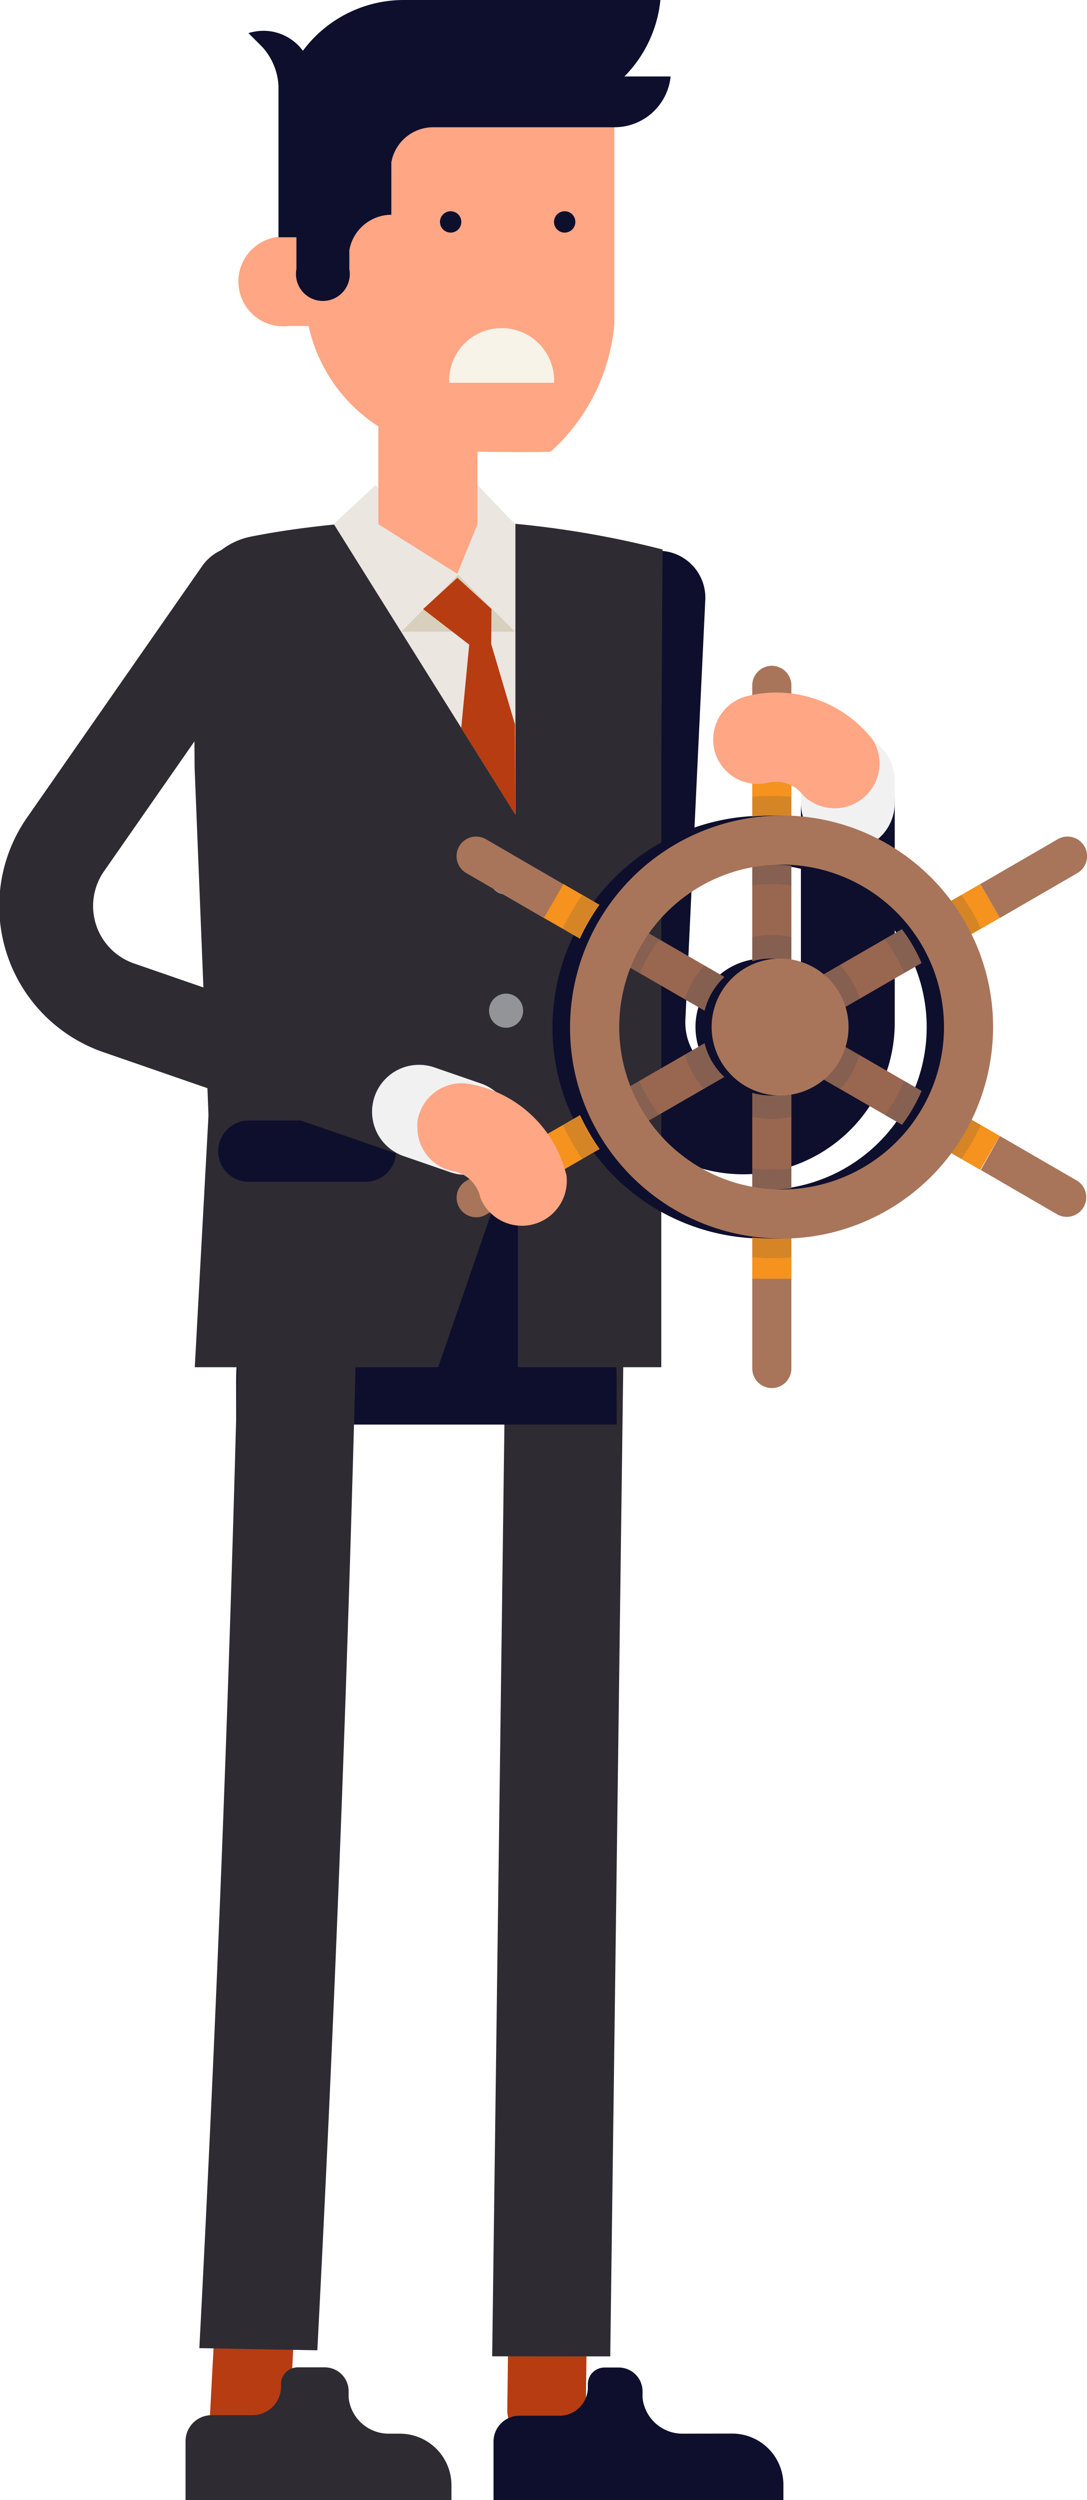 <svg xmlns="http://www.w3.org/2000/svg" viewBox="0 0 121.16 278.59"><title>pendu</title><g style="isolation:isolate"><g id="pendu"><path id="chausette-droite" d="M71.15,261.63l-.18,14a4.39,4.39,0,0,1-8.75-.11l.18-14Z" transform="translate(-5.68 -6.82)" fill="#b73c11"/><g id="jambe_ombre-droite" data-name="jambe+ombre-droite"><path id="jambe-droite" d="M60.54,269.38l1.6-121.87a6.6,6.6,0,0,1,13.16.17L73.7,269.39Z" transform="translate(-5.68 -6.82)" fill="#2e2b33"/><path id="ombre-jambe" d="M53.2,137c11.71,0,21.22,10.62,21.22,23.72v4.84H32v-4.84C32,147.66,41.47,137,53.2,137Z" transform="translate(-5.68 -6.82)" fill="#0e0f2d"/></g><path id="chausette-gauche" d="M38.68,262.74l-.76,14.15a4.45,4.45,0,0,1-8.86-.5l.75-14.1Z" transform="translate(-5.68 -6.82)" fill="#b73c11"/><path id="jambe-droite-2" data-name="jambe-droite" d="M27.9,268.47c2.15-41.37,3.58-79.59,4.54-121.05a6.34,6.34,0,0,1,6.7-5.93,6.35,6.35,0,0,1,6.46,6.22c-1,41.45-2.4,79.58-4.55,121Z" transform="translate(-5.68 -6.82)" fill="#2e2b33"/><path id="chaussure-droite" d="M81.74,278a4.47,4.47,0,0,1-4.44-4v-.73a2.65,2.65,0,0,0-2.65-2.64H73.06a1.86,1.86,0,0,0-1.86,1.86V273a3.16,3.16,0,0,1-3.14,3H63.57a2.88,2.88,0,0,0-2.88,2.88v6.52H93v-1.7a5.71,5.71,0,0,0-5.7-5.71Z" transform="translate(-5.68 -6.82)" fill="#0e0f2d"/><path id="chaussure-gauche" d="M49,278a4.49,4.49,0,0,1-4.46-4s0-.73,0-.73a2.66,2.66,0,0,0-2.66-2.66H38.83A1.88,1.88,0,0,0,37,272.42v.52a3.19,3.19,0,0,1-3.17,3H29.26a2.9,2.9,0,0,0-2.9,2.89v6.57H56V283.7A5.75,5.75,0,0,0,50.23,278Z" transform="translate(-5.68 -6.82)" fill="#2e2b33"/><g id="bras-droit"><path d="M100.18,96.3v24.47a11.66,11.66,0,0,1-11.67,11.67h0a11.68,11.68,0,0,1-11.66-12.22l2.22-46.8" transform="translate(-5.68 -6.82)" fill="none" stroke="#0e0f2d" stroke-linecap="round" stroke-miterlimit="10" stroke-width="10.46"/><line x1="94.5" y1="86.96" x2="94.5" y2="89.48" fill="none" stroke="#f1f1f2" stroke-linecap="round" stroke-miterlimit="10" stroke-width="10.46"/></g><g id="torse"><path d="M58.9,60.87l4.16,4.32a105,105,0,0,1,16.47,2.86L77.85,92.34v62.4H28.9V92.34L27.7,74.87a7.94,7.94,0,0,1,6.48-8.36,107.59,107.59,0,0,1,19.2-1.8Z" transform="translate(-5.68 -6.82)" fill="#ece6e1"/><polygon points="44.72 70.39 37.2 58.39 41.86 54.05 50.97 63.94 44.72 70.39" fill="#ece6e1"/><polygon points="44.72 70.39 51.06 64.05 57.4 70.39 44.72 70.39" fill="#d8d0bc"/><path d="M63.13,65.19v12l7.1-8.72.2-2.34C68,65.75,65.56,65.42,63.13,65.19Z" transform="translate(-5.68 -6.82)" fill="#d8d0bc"/><path d="M42.92,65.27,63.13,97.58V65.19a106.44,106.44,0,0,1,16.4,2.86l-.14,24.29v66.83h-52l1.53-28.09L27.37,92.34l-.11-17.89a7.94,7.94,0,0,1,6.46-7.85C36.75,66,39.84,65.58,42.92,65.27Z" transform="translate(-5.68 -6.82)" fill="#2e2b33"/><path d="M30,131.68a3.41,3.41,0,0,0,3.41,3.42h13a3.42,3.42,0,0,0,3.42-3.42h0a3.42,3.42,0,0,0-3.42-3.42h-13A3.41,3.41,0,0,0,30,131.68Z" transform="translate(-5.68 -6.82)" fill="#2e2b33"/><path d="M60.19,104.59a1.9,1.9,0,1,0,1.9-1.89A1.91,1.91,0,0,0,60.19,104.59Z" transform="translate(-5.68 -6.82)" fill="#929497"/><path d="M60.19,119.44a1.9,1.9,0,1,0,1.9-1.9A1.9,1.9,0,0,0,60.19,119.44Z" transform="translate(-5.68 -6.82)" fill="#929497"/><polygon points="54.75 71.76 57.4 80.72 57.44 90.76 51.41 81.11 52.3 71.83 47.16 67.87 50.98 64.38 54.78 67.86 54.75 71.76" fill="#b73c11"/><path d="M30,135.1a3.4,3.4,0,0,0,3.41,3.41h13a3.41,3.41,0,0,0,3.42-3.41h0a3.42,3.42,0,0,0-3.42-3.42h-13A3.41,3.41,0,0,0,30,135.1Z" transform="translate(-5.68 -6.82)" fill="#0e0f2d"/><polygon points="57.73 152.72 48.71 152.72 57.73 126.57 57.73 152.72" fill="#0e0f2d"/></g><g id="barre"><path d="M83.2,121.26a7.63,7.63,0,1,1,7.64,7.63A7.64,7.64,0,0,1,83.2,121.26Z" transform="translate(-5.68 -6.82)" fill="#0e0f2d"/><path d="M70.07,132.41a23.6,23.6,0,0,0,20.77,12.42c.23,0,.46,0,.68,0a23.56,23.56,0,0,0,0-47.11c-.22,0-.45,0-.68,0a23.59,23.59,0,0,0-23.58,23.58A23.32,23.32,0,0,0,70.07,132.41Zm20.77-29.25a18.12,18.12,0,1,1-15.48,8.72A18.1,18.1,0,0,1,90.84,103.16Z" transform="translate(-5.68 -6.82)" fill="#0e0f2d"/><path d="M93.89,83.19a2.18,2.18,0,0,0-4.36,0v10h4.36Z" transform="translate(-5.68 -6.82)" fill="#a8755a"/><rect x="83.85" y="90.86" width="4.36" height="23.57" fill="#996650"/><rect x="83.85" y="86.34" width="4.36" height="5.69" fill="#f6921e"/><g opacity="0.15" style="mix-blend-mode:multiply"><path d="M90.89,95.53c-.45,0-.91,0-1.36.08v2.18c.49-.05,1-.08,1.49-.09.22,0,.45,0,.68,0,.74,0,1.47,0,2.19.1V95.6q-1.08-.09-2.19-.09C91.46,95.51,91.19,95.51,90.89,95.53Z" transform="translate(-5.68 -6.82)" fill="#1a3b51"/><path d="M89.53,103.29v2.19a15.61,15.61,0,0,1,2.17-.15,15.9,15.9,0,0,1,2.19.15v-2.19a17.64,17.64,0,0,0-2.19-.14A17.32,17.32,0,0,0,89.53,103.29Z" transform="translate(-5.68 -6.82)" fill="#1a3b51"/></g><path d="M89.53,111.25v2.69a7.45,7.45,0,0,1,2.17-.32,7.53,7.53,0,0,1,2.19.32v-2.69A9.93,9.93,0,0,0,91.7,111,9.75,9.75,0,0,0,89.53,111.25Z" transform="translate(-5.68 -6.82)" fill="#1a3b51" opacity="0.15" style="mix-blend-mode:multiply"/><rect x="83.85" y="114.43" width="4.36" height="23.57" fill="#996650"/><rect x="83.85" y="136.84" width="4.36" height="5.69" fill="#f6921e"/><path d="M89.53,159.31a2.18,2.18,0,1,0,4.36,0v-10H89.53Z" transform="translate(-5.68 -6.82)" fill="#a8755a"/><g opacity="0.15" style="mix-blend-mode:multiply"><path d="M92.52,147c.46,0,.91,0,1.37-.08v-2.17c-.49,0-1,.07-1.49.09-.22,0-.45,0-.68,0-.74,0-1.47,0-2.19-.1v2.17c.72.06,1.45.1,2.19.1A7.59,7.59,0,0,0,92.52,147Z" transform="translate(-5.68 -6.82)" fill="#1a3b51"/><path d="M93.89,139.21V137a17.32,17.32,0,0,1-2.17.15,17.64,17.64,0,0,1-2.19-.15v2.18a17.52,17.52,0,0,0,2.19.14A17.32,17.32,0,0,0,93.89,139.21Z" transform="translate(-5.68 -6.82)" fill="#1a3b51"/></g><path d="M93.89,131.26v-2.69a7.8,7.8,0,0,1-2.17.32,7.49,7.49,0,0,1-2.19-.33v2.7a10.5,10.5,0,0,0,2.19.23A10.38,10.38,0,0,0,93.89,131.26Z" transform="translate(-5.68 -6.82)" fill="#1a3b51" opacity="0.15" style="mix-blend-mode:multiply"/><rect x="79.32" y="103.57" width="4.36" height="23.57" transform="translate(-64.83 121.44) rotate(-60)" fill="#996650"/><rect x="67.66" y="105.78" width="4.36" height="5.69" transform="translate(-64.83 108) rotate(-60.01)" fill="#f6921e"/><path d="M59.84,100.33a2.18,2.18,0,0,0-2.18,3.78l8.63,5,2.18-3.77Z" transform="translate(-5.68 -6.82)" fill="#a8755a"/><g opacity="0.15" style="mix-blend-mode:multiply"><path d="M69,109.1c-.22.4-.42.81-.62,1.22l1.79,1,.1.06c.2-.45.43-.9.66-1.34q.15-.3.33-.6c.37-.64.76-1.25,1.18-1.84l-.09,0-1.8-1c-.41.59-.8,1.21-1.17,1.84A7.88,7.88,0,0,0,69,109.1Z" transform="translate(-5.68 -6.82)" fill="#1a3b51"/><path d="M75.06,114.16,77,115.25a19.7,19.7,0,0,1,1-2,15.15,15.15,0,0,1,1.23-1.81l-1.89-1.1A17.63,17.63,0,0,0,76,112.21C75.67,112.85,75.35,113.5,75.06,114.16Z" transform="translate(-5.68 -6.82)" fill="#1a3b51"/></g><path d="M82,118.14l2.34,1.35a7.46,7.46,0,0,1,.8-2,7.35,7.35,0,0,1,1.38-1.73l-2.33-1.35a10,10,0,0,0-1.3,1.78A10.18,10.18,0,0,0,82,118.14Z" transform="translate(-5.68 -6.82)" fill="#1a3b51" opacity="0.15" style="mix-blend-mode:multiply"/><rect x="99.74" y="115.36" width="4.36" height="23.57" transform="translate(-64.84 145.02) rotate(-60)" fill="#996650"/><rect x="111.39" y="131.03" width="4.36" height="5.69" transform="translate(-64.84 158.46) rotate(-60)" fill="#f6921e"/><path d="M123.58,142.17a2.18,2.18,0,0,0,2.18-3.77l-8.63-5L115,137.19Z" transform="translate(-5.68 -6.82)" fill="#a8755a"/><g opacity="0.15" style="mix-blend-mode:multiply"><path d="M114.4,133.41c.21-.4.41-.81.61-1.23l-1.79-1-.1-.05c-.21.44-.43.89-.67,1.33a4.3,4.3,0,0,1-.32.6c-.37.64-.77,1.26-1.18,1.85l.09.05,1.79,1c.42-.6.81-1.21,1.18-1.85C114.13,133.91,114.27,133.67,114.4,133.41Z" transform="translate(-5.68 -6.82)" fill="#1a3b51"/><path d="M108.35,128.34l-1.89-1.09a16.83,16.83,0,0,1-.95,2,16.57,16.57,0,0,1-1.23,1.82l1.89,1.09a16.56,16.56,0,0,0,1.21-1.83A16.09,16.09,0,0,0,108.35,128.34Z" transform="translate(-5.68 -6.82)" fill="#1a3b51"/></g><path d="M101.46,124.37,99.13,123a7.24,7.24,0,0,1-.81,2A7.32,7.32,0,0,1,97,126.8l2.33,1.34a9.61,9.61,0,0,0,1.3-1.77A10.07,10.07,0,0,0,101.46,124.37Z" transform="translate(-5.68 -6.82)" fill="#1a3b51" opacity="0.15" style="mix-blend-mode:multiply"/><rect x="69.71" y="124.97" width="23.57" height="4.36" transform="translate(-58.33 50.96) rotate(-30)" fill="#996650"/><rect x="67" y="131.7" width="5.69" height="4.36" transform="translate(-63.26 46.03) rotate(-30)" fill="#f6921e"/><path d="M57.65,138.4a2.18,2.18,0,0,0,2.19,3.77l8.63-5-2.18-3.78Z" transform="translate(-5.68 -6.82)" fill="#a8755a"/><g opacity="0.15" style="mix-blend-mode:multiply"><path d="M69.84,134.82q.36.59.75,1.14l1.79-1,.1-.06c-.29-.4-.56-.82-.83-1.24l-.36-.58c-.36-.64-.7-1.29-1-2l-.09.05-1.79,1c.3.66.64,1.3,1,1.94A8,8,0,0,0,69.84,134.82Z" transform="translate(-5.68 -6.82)" fill="#1a3b51"/><path d="M77.24,132.12l1.9-1.09a15.08,15.08,0,0,1-1.22-1.81,15.56,15.56,0,0,1-1-2l-1.9,1.09a18.85,18.85,0,0,0,1,2A17.89,17.89,0,0,0,77.24,132.12Z" transform="translate(-5.68 -6.82)" fill="#1a3b51"/></g><path d="M84.13,128.14l2.34-1.34a7.52,7.52,0,0,1-1.37-1.73,7.3,7.3,0,0,1-.81-2L82,124.37a11.52,11.52,0,0,0,.89,2A10.92,10.92,0,0,0,84.13,128.14Z" transform="translate(-5.68 -6.82)" fill="#1a3b51" opacity="0.15" style="mix-blend-mode:multiply"/><rect x="90.13" y="113.18" width="23.57" height="4.36" transform="translate(-49.7 59.58) rotate(-30)" fill="#996650"/><rect x="110.73" y="106.45" width="5.69" height="4.36" transform="translate(-44.79 64.55) rotate(-30.01)" fill="#f6921e"/><path d="M125.76,104.11a2.18,2.18,0,0,0-2.18-3.78l-8.63,5,2.18,3.78Z" transform="translate(-5.68 -6.82)" fill="#a8755a"/><g opacity="0.15" style="mix-blend-mode:multiply"><path d="M113.58,107.69c-.24-.39-.49-.77-.76-1.15l-1.78,1-.1,0c.28.4.56.82.82,1.25a5.65,5.65,0,0,1,.36.58c.37.64.7,1.29,1,1.94l.09-.05,1.79-1c-.31-.66-.64-1.31-1-1.95A7.94,7.94,0,0,0,113.58,107.69Z" transform="translate(-5.68 -6.82)" fill="#1a3b51"/><path d="M106.17,110.38l-1.89,1.1a17.22,17.22,0,0,1,1.22,1.8,15.56,15.56,0,0,1,1,2l1.89-1.09a17.82,17.82,0,0,0-1-2A17.42,17.42,0,0,0,106.17,110.38Z" transform="translate(-5.68 -6.82)" fill="#1a3b51"/></g><path d="M99.28,114.36,97,115.71a7.47,7.47,0,0,1,1.37,1.72,7.68,7.68,0,0,1,.81,2.06l2.33-1.35a9.94,9.94,0,0,0-.89-2A10,10,0,0,0,99.28,114.36Z" transform="translate(-5.68 -6.82)" fill="#1a3b51" opacity="0.15" style="mix-blend-mode:multiply"/><path d="M84,121.26a7.63,7.63,0,1,1,7.63,7.63A7.64,7.64,0,0,1,84,121.26Z" transform="translate(-5.68 -6.82)" fill="#0e0f2d"/><path d="M85,121.26a7.63,7.63,0,1,1,7.63,7.63A7.64,7.64,0,0,1,85,121.26Z" transform="translate(-5.68 -6.82)" fill="#a8755a"/><path d="M71,132.41a23.6,23.6,0,0,0,20.77,12.42c.23,0,.46,0,.68,0a23.55,23.55,0,0,0,22.88-23.55,23.29,23.29,0,0,0-2.81-11.15A23.55,23.55,0,0,0,92.4,97.7c-.22,0-.45,0-.68,0a23.59,23.59,0,0,0-23.58,23.58A23.32,23.32,0,0,0,71,132.41Zm20.77-29.25a18.1,18.1,0,1,1-15.49,8.72A18.08,18.08,0,0,1,91.72,103.16Z" transform="translate(-5.68 -6.82)" fill="#0e0f2d"/><path d="M72,132.41A23.6,23.6,0,0,0,92.8,144.83c.24,0,.47,0,.69,0a23.58,23.58,0,0,0,22.88-23.55,23.29,23.29,0,0,0-2.81-11.15A23.55,23.55,0,0,0,93.49,97.7c-.22,0-.45,0-.69,0a23.62,23.62,0,0,0-23.58,23.58A23.33,23.33,0,0,0,72,132.41ZM92.8,103.16a18.1,18.1,0,1,1-15.48,8.72A18.09,18.09,0,0,1,92.8,103.16Z" transform="translate(-5.68 -6.82)" fill="#a8755a"/></g><g id="main-droite"><path d="M85.64,91.34a4.3,4.3,0,0,1-.29-.78,5,5,0,0,1,3.41-6.12A13.58,13.58,0,0,1,103,89.31a5,5,0,0,1-7.74,6.19A3.81,3.81,0,0,0,91.46,94,5,5,0,0,1,85.64,91.34Z" transform="translate(-5.68 -6.82)" fill="#ffa685"/></g><g id="bras-gauche"><path d="M52.39,130.7,19,119.15a12,12,0,0,1-6-18.26l19.5-28" transform="translate(-5.68 -6.82)" fill="none" stroke="#2e2b33" stroke-linecap="round" stroke-miterlimit="10" stroke-width="10.46"/><line x1="51.91" y1="125.68" x2="46.7" y2="123.88" fill="none" stroke="#f1f1f2" stroke-linecap="round" stroke-miterlimit="10" stroke-width="10.46"/><path d="M52.21,132.6a4.74,4.74,0,0,1,0-.84,5,5,0,0,1,5.61-4.19,13.55,13.55,0,0,1,11,10.23,5,5,0,0,1-9.59,2.5,3.81,3.81,0,0,0-2.82-2.93A4.94,4.94,0,0,1,52.21,132.6Z" transform="translate(-5.68 -6.82)" fill="#ffa685"/></g><g id="tete"><path d="M53.38,41.21a5.52,5.52,0,0,0-5.53,5.52v18.5l8.8,5.53,2.25-5.53V46.73A5.52,5.52,0,0,0,53.38,41.21Z" transform="translate(-5.68 -6.82)" fill="#ffa685"/><path d="M74.16,19.76V42.93a21.68,21.68,0,0,1-7.09,14.21c-.6.13-9.48,0-9.62,0A17.78,17.78,0,0,1,39.67,39.35V19.76Z" transform="translate(-5.68 -6.82)" fill="#ffa685"/><path d="M37.84,33.22a5,5,0,1,0,0,9.93h8.08l-.3-9.93Z" transform="translate(-5.68 -6.82)" fill="#ffa685"/><path d="M79.29,6.82H50.72a14,14,0,0,0-11.28,5.66,5.45,5.45,0,0,0-4.39-2.23,5.79,5.79,0,0,0-1.68.26l1.57,1.57a7,7,0,0,1,1.78,4.3v3s0,.08,0,.11V33.26h2v3.55a3,3,0,1,0,5.9,0V34.68a4.78,4.78,0,0,1,4.68-3.93V24.91A4.74,4.74,0,0,1,53.93,21v0H74.18a6.29,6.29,0,0,0,6.25-5.66H75.28A14.08,14.08,0,0,0,79.29,6.82Z" transform="translate(-5.68 -6.82)" fill="#0e0f2d"/><path d="M69.81,31.54a1.19,1.19,0,1,1-1.18-1.18A1.18,1.18,0,0,1,69.81,31.54Z" transform="translate(-5.68 -6.82)" fill="#0e0f2d"/><path d="M57.1,31.54a1.19,1.19,0,1,1-1.19-1.18A1.19,1.19,0,0,1,57.1,31.54Z" transform="translate(-5.68 -6.82)" fill="#0e0f2d"/><path d="M55.75,49.47a5.85,5.85,0,1,1,11.69,0Z" transform="translate(-5.68 -6.82)" fill="#f7f3e8"/></g></g></g></svg>